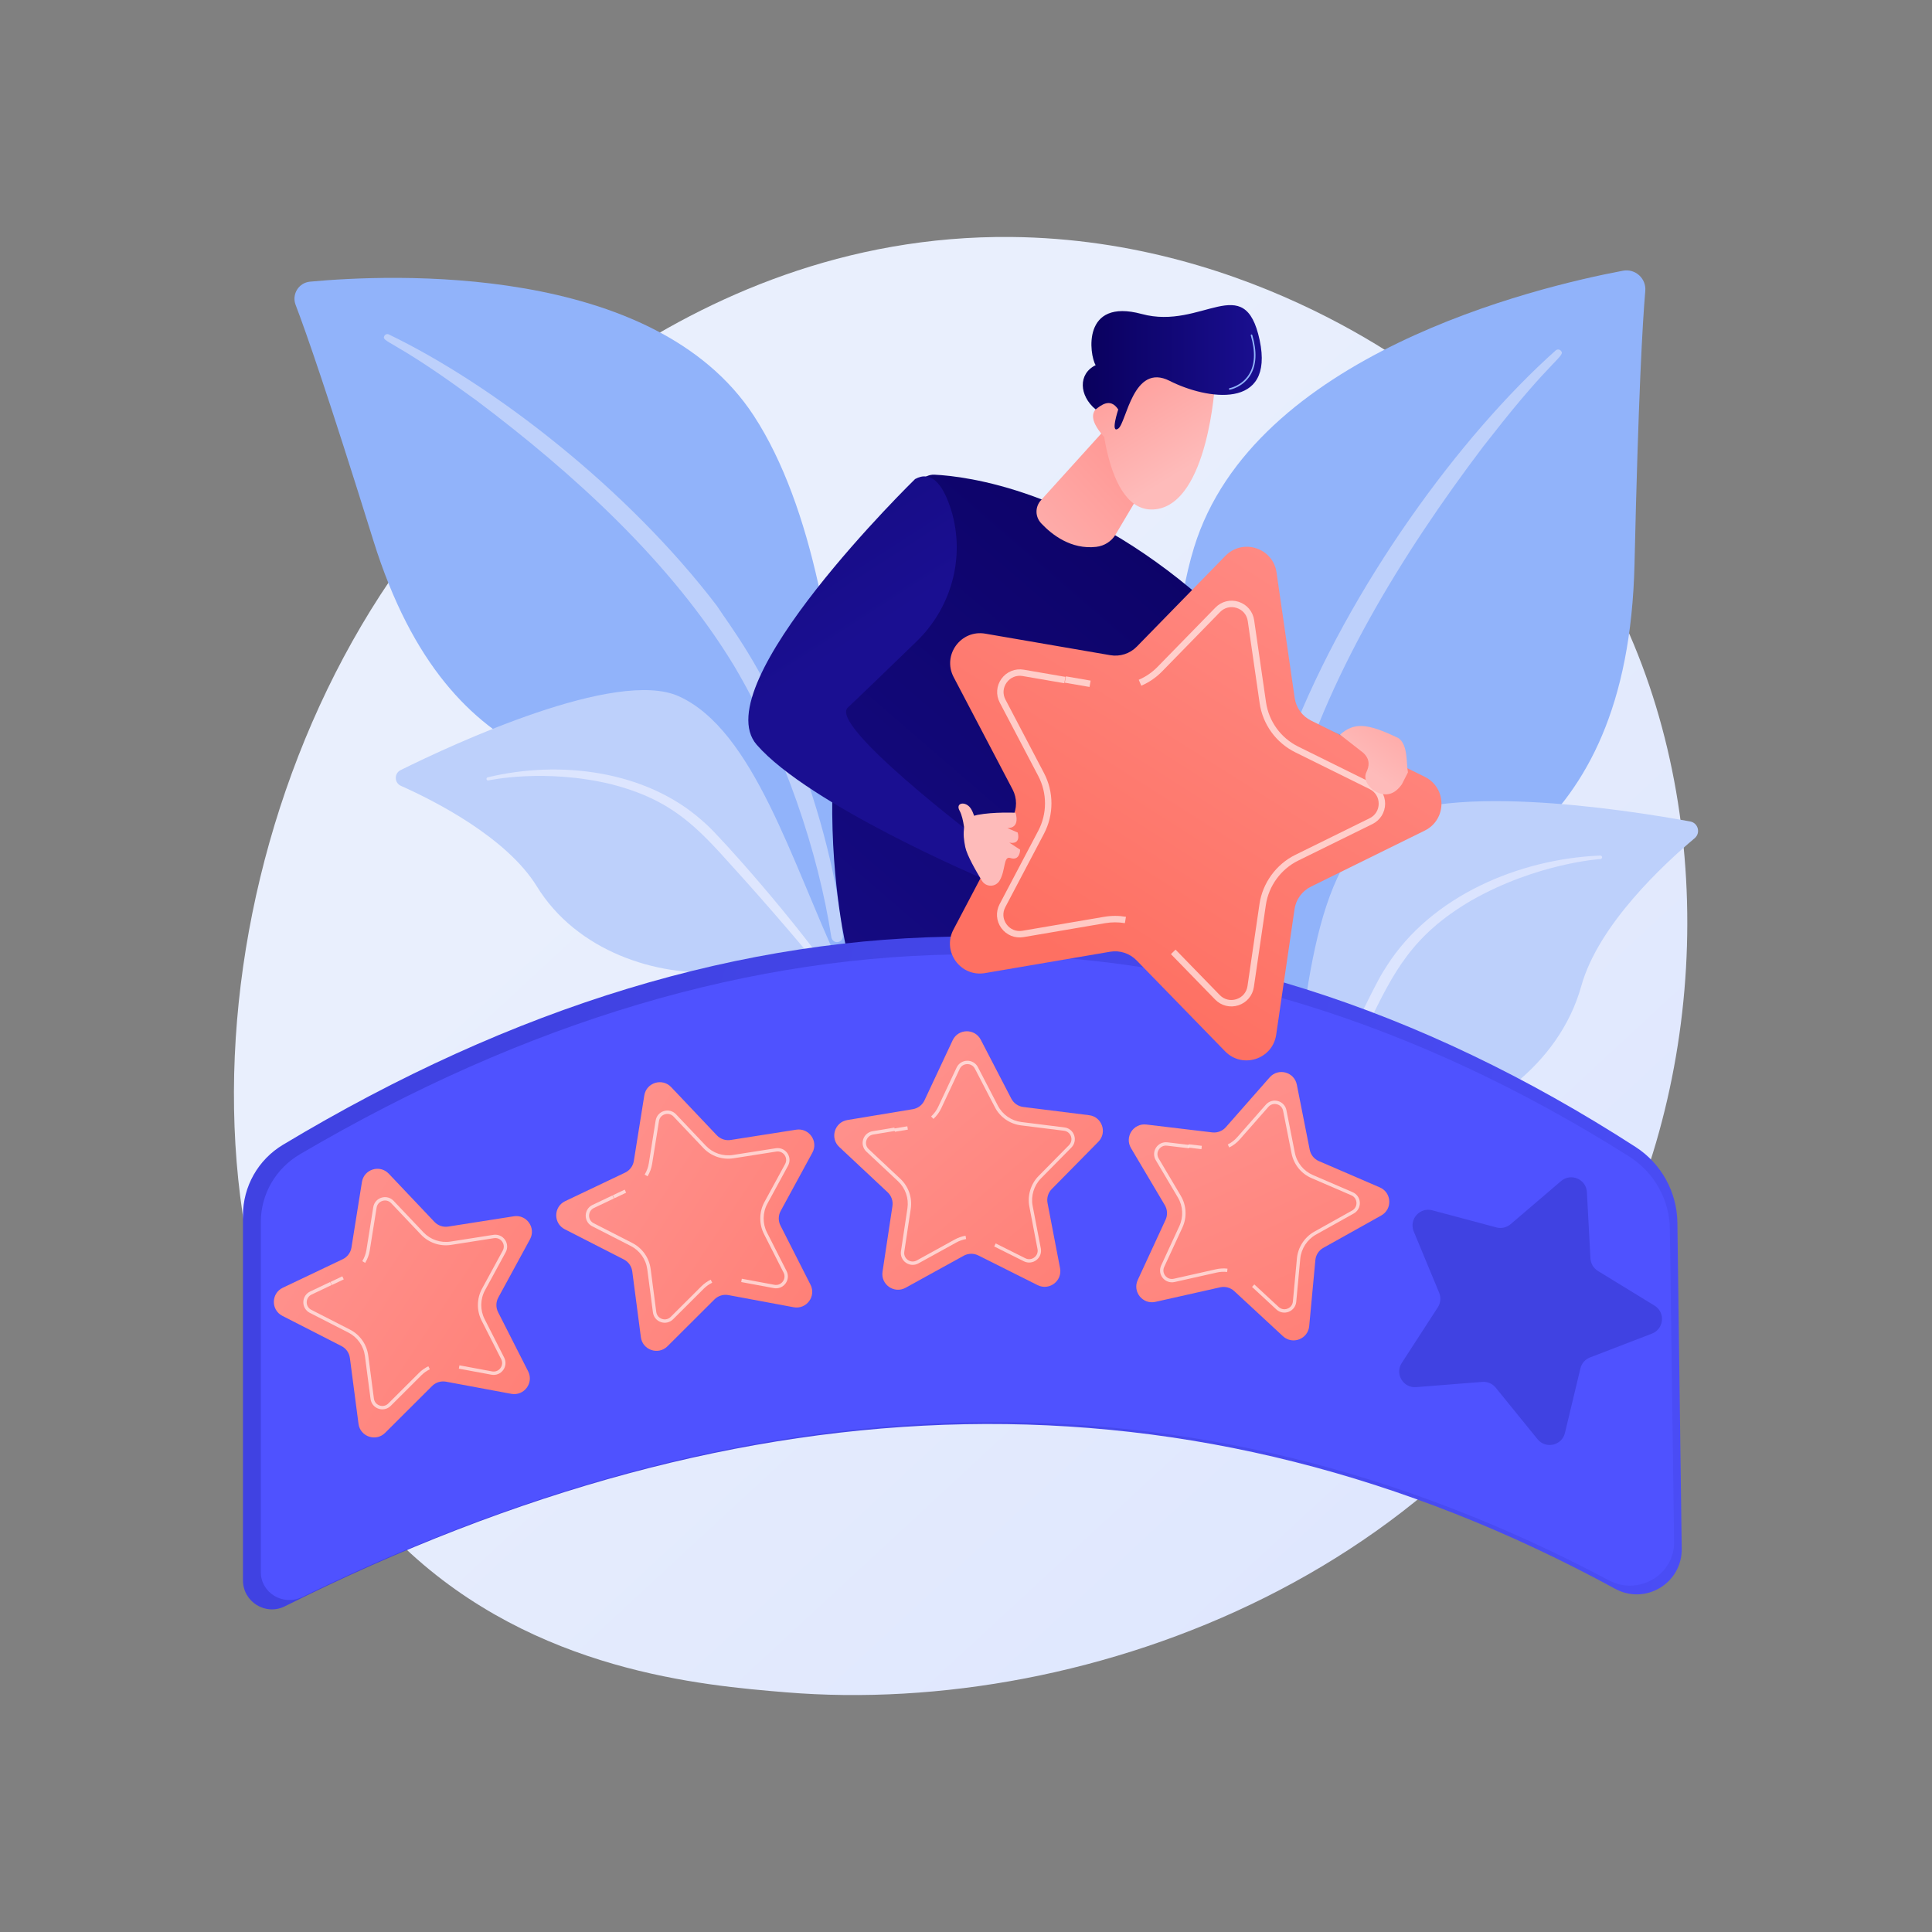 <?xml version="1.0" encoding="utf-8"?>
<!-- Generator: Adobe Illustrator 27.5.0, SVG Export Plug-In . SVG Version: 6.00 Build 0)  -->
<svg version="1.1" xmlns="http://www.w3.org/2000/svg" xmlns:xlink="http://www.w3.org/1999/xlink" x="0px" y="0px" 
	 viewBox="0 0 3710 3710" style="enable-background:new 0 0 3710 3710;" xml:space="preserve">
<rect x="0" y="0" width="3710" height="3710" fill="#808080" stroke="none"/>
<g id="Background">
	<g>
		<g>
			<rect style="fill:transparent;" width="3710" height="3710" />
		</g>
	</g>
</g>
<g id="Illustration">
	<g>
		<linearGradient id="SVGID_1_" gradientUnits="userSpaceOnUse" x1="3409.828" y1="3619.038" x2="1352.24" y2="1398.149">
			<stop  offset="0" style="stop-color:#DAE3FE"/>
			<stop  offset="1" style="stop-color:#E9EFFD"/>
		</linearGradient>
		<path style="fill:url(#SVGID_1_);" d="M3123.09,2353.436c-282.728,660.843-1029.038,944.69-1613.783,896.294
			c-159.659-13.214-480.897-39.802-731.722-276.999c-481.693-455.522-407.507-1407.69,53.611-1968.273
			c59.383-72.191,470.419-555.867,1110.943-549.393c468.957,4.74,798.113,269.648,838.137,302.65
			c50.561,41.691,162.079,140.762,262.583,297.931C3279.008,1424.939,3299.766,1940.475,3123.09,2353.436z"/>
		<g>
			<g>
				<path style="fill:#91B3FA;" d="M2446.987,2285.076c0,0-9.111-383.047,167.317-485.568
					c176.427-102.521,511.879-166.616,524.452-716.636c7.362-322.006,15.329-462.792,20.67-524.181
					c2.083-23.947-19.197-43.276-42.819-38.827c-167.092,31.477-709.9,161.04-823.704,531.531
					C2157.988,1490.617,2446.987,2285.076,2446.987,2285.076z"/>
				<path style="fill:#BDD0FB;" d="M2987.384,672.897c-183.417,163.582-395.504,453.087-508.548,742.594
					c-14.511,47.712-56.956,149.178-75.388,329.455c-16.463,150.355-8.279,309.234,11.684,414.404
					c1.262,6.649,7.675,11.016,14.324,9.754c11.433-2.169,9.912-14.465,9.809-14.078c-22.798-179.686-13.335-403.335,38.904-605.132
					c66.74-247.782,215.596-488.017,369.561-691.769l15.844-20.063c119.286-153.192,144.398-154.32,133.247-164.999
					C2994.187,670.541,2990.064,670.519,2987.384,672.897z"/>
			</g>
			<g>
				<path style="fill:#BDD0FB;" d="M2421.208,2458.612c-13.572-8.993,18.227-89.97,20.941-101.717
					c10.031-43.449,18.569-87.244,25.555-131.289c36.88-232.526,37.362-523.862,169.819-636.133
					c110.24-93.439,485.372-34.448,608.115-12.029c15.338,2.801,20.501,22.175,8.562,32.203
					c-58.862,49.434-184.779,166.037-217.587,283.551c-43.244,154.892-190.503,253.411-322.337,280.075
					c-83.269,16.841-155.602,41.194-205.169,114.468c-26.522,39.206-36.074,132.495-65.617,159.727
					C2431.805,2458.237,2424.862,2461.033,2421.208,2458.612z"/>
				
					<linearGradient id="SVGID_00000124149583113277412990000017527657910529502372_" gradientUnits="userSpaceOnUse" x1="3011.286" y1="1716.935" x2="1052.779" y2="3239.336">
					<stop  offset="0" style="stop-color:#DAE3FE"/>
					<stop  offset="1" style="stop-color:#E9EFFD"/>
				</linearGradient>
				<path style="fill:url(#SVGID_00000124149583113277412990000017527657910529502372_);" d="M3073.006,1642.889
					c-156.601,6.559-324.701,77.995-410.005,211.995l-8.052,12.787c-18.596,29.982-123.987,243.12-182.521,419.799
					c-0.729,2.202,0.465,4.58,2.667,5.31c3.741,1.238,5.615-2.878,5.258-2.515c40.782-99.811,99.354-226.355,146.004-320.986
					c50.028-103.261,85.037-173.193,199.148-240.178c127.009-72.139,248.347-79.565,247.983-79.491
					c1.852-0.189,3.201-1.844,3.011-3.695C3076.318,1644.133,3074.771,1642.819,3073.006,1642.889z"/>
			</g>
		</g>
		<g>
			<g>
				<path style="fill:#91B3FA;" d="M1622.175,1914.773c0,0-87.966-336.802-267.717-382.154
					c-179.75-45.352-488.756-17.324-637.472-494.516c-87.066-279.369-129.28-400.325-149.317-452.6
					c-7.816-20.392,5.928-42.601,27.671-44.631c153.806-14.354,660.294-37.134,852.46,257.922
					C1675.614,1148.588,1622.175,1914.773,1622.175,1914.773z"/>
				<path style="fill:#BDD0FB;" d="M746.516,642.158c201.145,96.927,458.862,296.646,630.084,521.168
					c24.62,38.034,87.097,116.017,148.34,268.84c52.029,127.184,84.668,267.986,93.572,364.832
					c0.563,6.123-3.944,11.542-10.067,12.105c-10.528,0.969-12.279-10.151-12.092-9.838
					c-25.087-162.631-89.358-355.578-185.513-518.729c-120.335-199.679-310.492-372.203-495.976-511.588l-18.861-13.554
					c-142.537-103.913-164.75-98.61-157.686-110.729C739.985,641.804,743.58,640.752,746.516,642.158z"/>
			</g>
			<g>
				<path style="fill:#BDD0FB;" d="M2076.049,2468.944c23.777,4.244-273.096-207.571-465.016-618.909
					c-90.437-193.833-163.814-448.141-307.606-513.019c-119.673-53.996-432.509,91.463-534.089,141.779
					c-12.693,6.287-12.351,24.5,0.587,30.267c63.785,28.431,202.95,98.73,261.03,193.141
					c76.554,124.441,229.829,173.603,351.639,163.874c121.81-9.729,192.335-5.497,301.222,162.543
					C1792.701,2196.659,2008.489,2456.884,2076.049,2468.944z"/>
				
					<linearGradient id="SVGID_00000138556574874209860840000010694502762770883752_" gradientUnits="userSpaceOnUse" x1="1054.147" y1="1079.119" x2="1955.518" y2="3578.377">
					<stop  offset="0" style="stop-color:#DAE3FE"/>
					<stop  offset="1" style="stop-color:#E9EFFD"/>
				</linearGradient>
				<path style="fill:url(#SVGID_00000138556574874209860840000010694502762770883752_);" d="M936.488,1492.718
					c138.405-33.488,303.098-13.197,411.152,82.465l10.234,9.151c23.748,21.527,169.162,181.271,264.525,320.91
					c1.188,1.741,0.741,4.116-1,5.305c-2.957,2.018-5.625-1.108-5.222-0.879c-60.61-76.954-143.452-172.799-207.889-243.759
					c-69.549-77.652-117.636-129.957-234.064-159.88c-128.984-31.195-236.81-7.295-236.473-7.321
					c-1.665,0.298-3.257-0.809-3.555-2.473C933.907,1494.634,934.93,1493.098,936.488,1492.718z"/>
			</g>
		</g>
		
			<linearGradient id="SVGID_00000177450280476803820760000005142539377680944519_" gradientUnits="userSpaceOnUse" x1="2754.359" y1="1990.841" x2="1935.011" y2="475.047">
			<stop  offset="0" style="stop-color:#53D8FF"/>
			<stop  offset="1" style="stop-color:#3840F7"/>
		</linearGradient>
		<path style="fill:url(#SVGID_00000177450280476803820760000005142539377680944519_);" d="M2283.265,1130.405
			c0,0,117.189,278.075,411.401,309.26l-7.802,51.267c0,0-384.255,66.639-587.354-270.815L2283.265,1130.405z"/>
		<g>
			
				<linearGradient id="SVGID_00000028313885080033956810000005857765275201203380_" gradientUnits="userSpaceOnUse" x1="2484.116" y1="699.979" x2="1159.506" y2="2236.257">
				<stop  offset="0" style="stop-color:#09005D"/>
				<stop  offset="1" style="stop-color:#1A0F91"/>
			</linearGradient>
			<path style="fill:url(#SVGID_00000028313885080033956810000005857765275201203380_);" d="M1626.587,1826.853
				c0,0-122.451-488.578,140.165-900.861c6.01-9.435,16.538-14.996,27.712-14.452c61.896,3.016,274.388,29.092,513.381,237.207
				c0,0-251.181,212.899-281.381,688.503C2026.464,1837.25,1793.687,1847.28,1626.587,1826.853z"/>
			
				<linearGradient id="SVGID_00000137817094086186093230000016418144125218083229_" gradientUnits="userSpaceOnUse" x1="1889.005" y1="1150.36" x2="2230.285" y2="836.382">
				<stop  offset="0" style="stop-color:#FEBBBA"/>
				<stop  offset="1" style="stop-color:#FF928E"/>
			</linearGradient>
			<path style="fill:url(#SVGID_00000137817094086186093230000016418144125218083229_);" d="M2123.325,823.021l-124.299,137.421
				c-11.688,12.922-11.481,31.883,0.47,44.593c20.74,22.055,57.46,50.541,105.496,45.092c15.72-1.783,29.517-10.691,37.202-23.645
				l75.311-126.946L2123.325,823.021z"/>
			<g>
				
					<linearGradient id="SVGID_00000084505466712127783610000017038992668334925718_" gradientUnits="userSpaceOnUse" x1="2341.401" y1="675.432" x2="2137.578" y2="440.968" gradientTransform="matrix(0.986 0.167 -0.167 0.986 84.788 -157.779)">
					<stop  offset="0" style="stop-color:#FEBBBA"/>
					<stop  offset="1" style="stop-color:#FF928E"/>
				</linearGradient>
				<path style="fill:url(#SVGID_00000084505466712127783610000017038992668334925718_);" d="M2333.275,734.757
					c0,0-12.62,230.937-113.999,243.171c-101.379,12.234-106.856-214.662-106.856-214.662S2209.749,559.826,2333.275,734.757z"/>
				
					<linearGradient id="SVGID_00000165956228691123874310000000211677924541815186_" gradientUnits="userSpaceOnUse" x1="2279.677" y1="729.087" x2="2075.852" y2="494.622" gradientTransform="matrix(0.986 0.167 -0.167 0.986 84.788 -157.779)">
					<stop  offset="0" style="stop-color:#FEBBBA"/>
					<stop  offset="1" style="stop-color:#FF928E"/>
				</linearGradient>
				<path style="fill:url(#SVGID_00000165956228691123874310000000211677924541815186_);" d="M2156.434,834.545
					c0,0,3.539-71.435-37.19-57.571c-52.48,17.864,13.518,74.305,13.518,74.305L2156.434,834.545z"/>
				
					<linearGradient id="SVGID_00000021089695265219191690000000802613898185653910_" gradientUnits="userSpaceOnUse" x1="2079.264" y1="705.257" x2="2422.975" y2="705.257">
					<stop  offset="0" style="stop-color:#09005D"/>
					<stop  offset="1" style="stop-color:#1A0F91"/>
				</linearGradient>
				<path style="fill:url(#SVGID_00000021089695265219191690000000802613898185653910_);" d="M2147.354,786.336
					c0,0-15.745,47.444,0,36.685c15.745-10.759,28.366-127.382,98.689-91.667s201.709,57.329,172.859-78.253
					c-28.851-135.582-110.396-18.667-226.328-50.106c-115.932-31.439-100.612,78.598-88.623,98.247
					c-34.164,16.679-31.639,58.847,0,84.933C2113.255,779.424,2131.609,762.376,2147.354,786.336z"/>
				<path style="fill:#91B3FA;" d="M2361.312,748.401c-0.698,0-1.317-0.497-1.448-1.208c-0.147-0.8,0.383-1.569,1.183-1.715
					c0.237-0.045,23.912-4.637,37.432-26.599c11.371-18.47,12.522-43.603,3.421-74.698c-0.229-0.781,0.22-1.6,1-1.829
					c0.784-0.229,1.601,0.222,1.829,1c9.352,31.954,8.085,57.898-3.765,77.114c-14.233,23.077-38.365,27.724-39.386,27.91
					C2361.489,748.393,2361.399,748.401,2361.312,748.401z"/>
			</g>
			
				<linearGradient id="SVGID_00000150784831453705732980000010185043115680138940_" gradientUnits="userSpaceOnUse" x1="1022.328" y1="242.505" x2="1657.323" y2="1225.724">
				<stop  offset="0" style="stop-color:#09005D"/>
				<stop  offset="1" style="stop-color:#1A0F91"/>
			</linearGradient>
			<path style="fill:url(#SVGID_00000150784831453705732980000010185043115680138940_);" d="M1757.235,919.906
				c0,0-404.617,394.509-304.219,510.127c100.398,115.618,434.757,257.375,434.757,257.375l-10.634-77.544
				c0,0-285.94-216.797-249.183-251.027c19.166-17.848,79.221-75.841,132.314-127.262c69.707-67.512,95.405-169.488,63.272-261.055
				C1809.332,930.029,1788.267,902.937,1757.235,919.906z"/>
		</g>
		<g>
			<g>
				
					<linearGradient id="SVGID_00000035526771916539840600000011562425205151638922_" gradientUnits="userSpaceOnUse" x1="4388.258" y1="3323.977" x2="906.036" y2="2320.281">
					<stop  offset="0" style="stop-color:#4F52FF"/>
					<stop  offset="1" style="stop-color:#4042E2"/>
				</linearGradient>
				<path style="fill:url(#SVGID_00000035526771916539840600000011562425205151638922_);" d="M3101.751,3051.035
					c-813.163-442.849-1665.805-411.233-2554.79,33.533c-36.929,18.476-80.384-8.51-80.384-49.803v-700.861
					c0-55.492,29.104-106.94,76.667-135.526c886.835-532.99,1762.311-535.019,2597.69,4.215
					c49.37,31.868,79.357,86.495,80.135,145.252l8.292,626.269C3230.234,3040.119,3159.722,3082.605,3101.751,3051.035z"/>
				
					<linearGradient id="SVGID_00000070810364389242508980000009422978822045174403_" gradientUnits="userSpaceOnUse" x1="1837.468" y1="3613.108" x2="1776.017" y2="6508.132">
					<stop  offset="0" style="stop-color:#4F52FF"/>
					<stop  offset="1" style="stop-color:#4042E2"/>
				</linearGradient>
				<path style="fill:url(#SVGID_00000070810364389242508980000009422978822045174403_);" d="M3089.429,3034.667
					c-798.779-425.003-1636.339-394.661-2509.599,32.182c-36.276,17.731-78.962-8.167-78.962-47.796v-672.616
					c0-53.256,28.589-102.63,75.311-130.064c871.148-511.511,1731.138-513.458,2551.74,4.045
					c48.497,30.584,77.953,83.009,78.717,139.399l8.145,601.031C3215.639,3024.191,3146.374,3064.965,3089.429,3034.667z"/>
			</g>
			<g>
				<g>
					
						<linearGradient id="SVGID_00000150787730394269607630000007421386479378608061_" gradientUnits="userSpaceOnUse" x1="1995.63" y1="1894.304" x2="1480.067" y2="2845.229" gradientTransform="matrix(0.362 -0.932 0.932 0.362 -813.626 3210.769)">
						<stop  offset="0" style="stop-color:#FF928E"/>
						<stop  offset="1" style="stop-color:#FE7062"/>
					</linearGradient>
					<path style="fill:url(#SVGID_00000150787730394269607630000007421386479378608061_);" d="M2109.146,2192.545l-89.457,90.742
						c-6.957,7.058-9.996,17.086-8.126,26.819l24.04,125.137c4.707,24.507-20.729,43.772-43.045,32.602l-113.945-57.036
						c-8.865-4.436-19.34-4.228-28.017,0.559L1739.01,2472.9c-21.85,12.051-48.036-6.187-44.31-30.862l19.035-125.995
						c1.479-9.798-1.957-19.697-9.19-26.472l-93.001-87.109c-18.212-17.059-8.959-47.597,15.658-51.677l125.71-20.834
						c9.777-1.619,18.13-7.947,22.339-16.919l54.105-115.367c10.598-22.594,42.5-23.229,53.987-1.076l58.661,113.12
						c4.563,8.797,13.161,14.786,22.994,16.015l126.441,15.809C2116.2,2144.626,2126.665,2174.771,2109.146,2192.545z"/>
					<path style="opacity:0.62;fill:#FFFFFF;" d="M1855.232,2379.345c-6.574,1.114-12.863,3.313-18.697,6.532l-72.872,40.181
						c-7.66,4.224-16.873,3.742-24.055-1.262c-7.175-4.996-10.817-13.472-9.514-22.117l12.429-82.287
						c2.912-19.275-3.845-38.743-18.072-52.073l-60.741-56.89c-6.381-5.975-8.77-14.888-6.237-23.26
						c2.547-8.37,9.48-14.456,18.103-15.889l41.949-6.952l1.058,6.381l-41.949,6.953c-6.28,1.039-11.104,5.332-12.969,11.385
						c-1.841,6.086-0.174,12.312,4.47,16.661l60.74,56.889c15.786,14.788,23.28,36.381,20.05,57.763l-12.426,82.285
						c-0.951,6.288,1.595,12.209,6.813,15.845c5.216,3.636,11.654,3.971,17.225,0.899l72.873-40.18
						c6.472-3.569,13.451-6.008,20.736-7.246L1855.232,2379.345z"/>
					<path style="opacity:0.62;fill:#FFFFFF;" d="M1997.557,2409.896c-1.496,3.851-4.052,7.294-7.511,9.913
						c-6.974,5.282-16.16,6.128-23.982,2.215l-56.933-28.496l2.899-5.788l56.933,28.496c5.685,2.849,12.105,2.257,17.175-1.584
						c5.073-3.841,7.383-9.861,6.176-16.109l-15.693-81.716c-4.038-20.982,2.709-43.289,17.73-58.519l58.422-59.262
						c4.459-4.534,5.874-10.827,3.801-16.83c-2.086-6.009-7.099-10.067-13.41-10.853l-82.583-10.328
						c-21.462-2.685-40.213-15.748-50.157-34.941l-38.323-73.877c-2.93-5.65-8.469-8.945-14.828-8.818
						c-6.362,0.127-11.767,3.642-14.464,9.398l-35.336,75.355c-3.655,7.79-8.723,14.691-15.072,20.51l-4.368-4.768
						c5.719-5.246,10.291-11.469,13.58-18.493l35.336-75.35c3.713-7.918,11.448-12.947,20.192-13.121
						c8.745-0.174,16.681,4.541,20.702,12.305l38.32,73.879c8.971,17.305,25.878,29.083,45.22,31.5l82.584,10.326
						c8.676,1.083,15.85,6.889,18.72,15.153c2.863,8.263,0.83,17.265-5.304,23.495l-58.423,59.261
						c-13.545,13.735-19.629,33.835-15.978,52.757l15.693,81.718C1999.499,2401.649,1999.075,2405.984,1997.557,2409.896z"/>
					
						<rect x="1717.884" y="2163.225" transform="matrix(0.987 -0.163 0.163 0.987 -330.704 311.837)" style="opacity:0.62;fill:#FFFFFF;" width="25.196" height="6.47"/>
				</g>
				<g>
					
						<linearGradient id="SVGID_00000155832416339381183520000005674552660225952135_" gradientUnits="userSpaceOnUse" x1="1395.056" y1="949.798" x2="879.455" y2="1900.795" gradientTransform="matrix(0.09 -0.996 0.996 0.09 27.591 3486.993)">
						<stop  offset="0" style="stop-color:#FF928E"/>
						<stop  offset="1" style="stop-color:#FE7062"/>
					</linearGradient>
					<path style="fill:url(#SVGID_00000155832416339381183520000005674552660225952135_);" d="M1560.005,2213.469l-60.889,111.934
						c-4.735,8.706-4.884,19.184-0.397,28.02l57.693,113.617c11.297,22.25-7.822,47.797-32.356,43.23l-125.271-23.318
						c-9.745-1.813-19.755,1.283-26.771,8.281l-90.23,89.978c-17.668,17.621-47.875,7.332-51.114-17.412l-16.533-126.348
						c-1.286-9.825-7.325-18.389-16.149-22.9l-113.456-58.008c-22.218-11.36-21.766-43.266,0.764-53.992l115.054-54.77
						c8.949-4.259,15.227-12.649,16.792-22.434l20.108-125.828c3.94-24.644,34.423-34.072,51.586-15.957l87.643,92.498
						c6.817,7.193,16.735,10.572,26.525,9.035l125.885-19.757C1553.539,2165.467,1571.928,2191.545,1560.005,2213.469z"/>
					<path style="opacity:0.62;fill:#FFFFFF;" d="M1367.618,2463.175c-6.01,2.888-11.446,6.74-16.163,11.446l-58.926,58.758
						c-6.194,6.177-15.182,8.26-23.466,5.437c-8.276-2.818-14.119-9.958-15.257-18.626l-10.8-82.516
						c-2.529-19.329-14.404-36.171-31.762-45.049l-74.1-37.884c-7.784-3.978-12.544-11.884-12.424-20.629
						c0.135-8.748,5.114-16.513,13.006-20.274l38.393-18.276l2.781,5.84l-38.393,18.277c-5.748,2.735-9.198,8.194-9.317,14.526
						c-0.087,6.358,3.236,11.88,8.901,14.776l74.099,37.884c19.259,9.848,32.429,28.529,35.235,49.971l10.803,82.514
						c0.824,6.305,4.908,11.292,10.928,13.344c6.018,2.052,12.297,0.595,16.803-3.897l58.927-58.757
						c5.233-5.219,11.266-9.491,17.926-12.695L1367.618,2463.175z"/>
					<path style="opacity:0.62;fill:#FFFFFF;" d="M1512.842,2453.195c-0.373,4.115-1.879,8.13-4.478,11.604
						c-5.242,7.004-13.837,10.356-22.436,8.758l-62.592-11.649l1.186-6.364l62.592,11.648c6.251,1.166,12.257-1.177,16.068-6.27
						c3.813-5.094,4.37-11.518,1.482-17.189l-37.669-74.194c-9.681-19.049-9.362-42.352,0.864-61.139l39.765-73.102
						c3.032-5.59,2.652-12.029-1-17.225c-3.665-5.198-9.605-7.713-15.887-6.724l-82.22,12.901c-21.368,3.352-43-4.019-57.861-19.716
						l-57.25-60.406c-4.377-4.62-10.612-6.255-16.688-4.375c-6.079,1.881-10.302,6.752-11.303,13.03l-13.131,82.187
						c-1.36,8.497-4.323,16.53-8.816,23.877l-5.516-3.374c4.046-6.623,6.72-13.866,7.939-21.526l13.132-82.182
						c1.38-8.635,7.424-15.607,15.779-18.191c8.356-2.585,17.286-0.247,23.296,6.104l57.248,60.409
						c13.404,14.151,32.909,20.797,52.165,17.774l82.22-12.904c8.637-1.357,17.137,2.239,22.179,9.388
						c5.035,7.15,5.57,16.363,1.397,24.046l-39.767,73.101c-9.221,16.943-9.512,37.942-0.773,55.118l37.669,74.197
						C1512.43,2444.734,1513.22,2449.017,1512.842,2453.195z"/>
					
						<rect x="1176.286" y="2289.832" transform="matrix(0.903 -0.43 0.43 0.903 -869.992 733.377)" style="opacity:0.62;fill:#FFFFFF;" width="25.196" height="6.47"/>
				</g>
				<g>
					
						<linearGradient id="SVGID_00000002361633388333289670000014100505209491243413_" gradientUnits="userSpaceOnUse" x1="1180.481" y1="424.773" x2="664.88" y2="1375.77" gradientTransform="matrix(0.09 -0.996 0.996 0.09 27.591 3486.993)">
						<stop  offset="0" style="stop-color:#FF928E"/>
						<stop  offset="1" style="stop-color:#FE7062"/>
					</linearGradient>
					<path style="fill:url(#SVGID_00000002361633388333289670000014100505209491243413_);" d="M1017.756,2379.754l-60.889,111.934
						c-4.735,8.706-4.884,19.184-0.397,28.02l57.693,113.617c11.297,22.25-7.822,47.797-32.356,43.23l-125.271-23.318
						c-9.745-1.813-19.755,1.283-26.771,8.281l-90.23,89.978c-17.668,17.621-47.875,7.332-51.114-17.412l-16.533-126.348
						c-1.287-9.825-7.325-18.389-16.149-22.9l-113.456-58.008c-22.218-11.36-21.766-43.267,0.764-53.992l115.054-54.77
						c8.949-4.259,15.227-12.649,16.792-22.434l20.108-125.828c3.94-24.644,34.423-34.072,51.586-15.957l87.643,92.498
						c6.817,7.193,16.735,10.572,26.525,9.035l125.885-19.758C1011.291,2331.752,1029.68,2357.831,1017.756,2379.754z"/>
					<path style="opacity:0.62;fill:#FFFFFF;" d="M825.37,2629.461c-6.01,2.888-11.446,6.74-16.163,11.446l-58.926,58.758
						c-6.194,6.177-15.182,8.26-23.466,5.437c-8.276-2.818-14.119-9.958-15.257-18.625l-10.8-82.516
						c-2.529-19.329-14.404-36.171-31.762-45.049l-74.1-37.884c-7.784-3.979-12.543-11.884-12.424-20.629
						c0.135-8.748,5.114-16.513,13.006-20.274l38.393-18.276l2.781,5.84l-38.393,18.277c-5.748,2.735-9.198,8.194-9.317,14.526
						c-0.087,6.358,3.236,11.88,8.901,14.776l74.098,37.884c19.259,9.849,32.43,28.529,35.235,49.971l10.803,82.514
						c0.824,6.305,4.908,11.292,10.928,13.344c6.018,2.052,12.297,0.595,16.803-3.897l58.927-58.757
						c5.233-5.219,11.266-9.491,17.925-12.695L825.37,2629.461z"/>
					<path style="opacity:0.62;fill:#FFFFFF;" d="M970.593,2619.481c-0.373,4.115-1.879,8.13-4.478,11.604
						c-5.242,7.004-13.837,10.356-22.436,8.757l-62.592-11.648l1.186-6.364l62.592,11.648c6.251,1.166,12.257-1.177,16.068-6.27
						c3.813-5.094,4.37-11.517,1.482-17.189l-37.669-74.194c-9.681-19.049-9.362-42.352,0.864-61.139l39.765-73.102
						c3.032-5.59,2.652-12.029-0.999-17.225c-3.666-5.198-9.605-7.713-15.887-6.724l-82.22,12.901
						c-21.368,3.352-43-4.019-57.862-19.716l-57.25-60.406c-4.377-4.619-10.612-6.255-16.688-4.375
						c-6.079,1.881-10.302,6.752-11.303,13.03l-13.131,82.187c-1.36,8.497-4.323,16.53-8.816,23.877l-5.516-3.374
						c4.046-6.623,6.72-13.866,7.939-21.526l13.132-82.182c1.38-8.636,7.424-15.607,15.779-18.191
						c8.356-2.585,17.286-0.247,23.296,6.104l57.248,60.409c13.404,14.151,32.909,20.797,52.165,17.774l82.22-12.904
						c8.637-1.357,17.137,2.239,22.179,9.388c5.035,7.15,5.57,16.363,1.397,24.046l-39.767,73.101
						c-9.221,16.943-9.512,37.942-0.773,55.118l37.669,74.197C970.181,2611.02,970.972,2615.303,970.593,2619.481z"/>
					
						<rect x="634.037" y="2456.118" transform="matrix(0.903 -0.43 0.43 0.903 -994.07 516.509)" style="opacity:0.62;fill:#FFFFFF;" width="25.196" height="6.47"/>
				</g>
				
					<linearGradient id="SVGID_00000037655716029705984830000002791843161600185767_" gradientUnits="userSpaceOnUse" x1="1281.196" y1="6328.624" x2="2455.595" y2="3597.464">
					<stop  offset="0" style="stop-color:#4F52FF"/>
					<stop  offset="1" style="stop-color:#4042E2"/>
				</linearGradient>
				<path style="fill:url(#SVGID_00000037655716029705984830000002791843161600185767_);" d="M3172.216,2560.908l-118.915,45.78
					c-9.248,3.561-16.152,11.444-18.462,21.082l-29.7,123.916c-5.817,24.267-36.934,31.33-52.658,11.952l-80.288-98.947
					c-6.247-7.696-15.876-11.827-25.754-11.044l-127.03,10.044c-24.875,1.969-41.211-25.445-27.641-46.387l69.297-106.935
					c5.388-8.316,6.34-18.751,2.543-27.906l-48.806-117.708c-9.558-23.051,11.465-47.056,35.574-40.622l123.116,32.857
					c9.575,2.556,19.793,0.236,27.328-6.202l96.863-82.792c18.972-16.214,48.297-3.637,49.627,21.281l6.796,127.244
					c0.53,9.896,5.893,18.897,14.344,24.072l108.672,66.541C3198.403,2520.162,3195.506,2551.94,3172.216,2560.908z"/>
				<g>
					
						<linearGradient id="SVGID_00000098910874357790283480000002939479467543540619_" gradientUnits="userSpaceOnUse" x1="2608.028" y1="2756.035" x2="2092.43" y2="3707.024" gradientTransform="matrix(0.608 -0.794 0.794 0.608 -1494.718 2458.258)">
						<stop  offset="0" style="stop-color:#FF928E"/>
						<stop  offset="1" style="stop-color:#FE7062"/>
					</linearGradient>
					<path style="fill:url(#SVGID_00000098910874357790283480000002939479467543540619_);" d="M2652.413,2334.079l-111.232,62.161
						c-8.651,4.835-14.368,13.617-15.29,23.484l-11.849,126.874c-2.322,24.846-32.125,36.246-50.435,19.289l-93.493-86.578
						c-7.274-6.734-17.391-9.459-27.059-7.285l-124.327,27.935c-24.346,5.472-44.399-19.351-33.932-42.005l53.452-115.672
						c4.156-8.995,3.62-19.46-1.435-27.985l-64.986-109.608c-12.726-21.465,4.685-48.206,29.462-45.251l126.529,15.088
						c9.841,1.174,19.627-2.57,26.174-10.01l84.16-95.677c16.484-18.738,47.295-10.441,52.141,14.038l24.75,124.998
						c1.926,9.721,8.51,17.872,17.609,21.797l117.001,50.478C2672.564,2290.035,2674.197,2321.903,2652.413,2334.079z"/>
					<path style="opacity:0.62;fill:#FFFFFF;" d="M2356.447,2442.569c-6.624-0.766-13.276-0.409-19.777,1.053l-81.192,18.24
						c-8.535,1.918-17.247-1.117-22.746-7.927c-5.495-6.8-6.625-15.957-2.962-23.894l34.906-75.545
						c8.177-17.696,7.124-38.276-2.817-55.048l-42.445-71.585c-4.459-7.519-4.265-16.745,0.504-24.076
						c4.783-7.326,13.138-11.235,21.819-10.204l42.222,5.035l-0.765,6.423l-42.222-5.034c-6.32-0.755-12.151,2.02-15.632,7.312
						c-3.467,5.33-3.604,11.774-0.359,17.247l42.444,71.584c11.031,18.607,12.198,41.434,3.127,61.064l-34.903,75.545
						c-2.668,5.772-1.877,12.169,2.119,17.117c3.994,4.948,10.082,7.066,16.29,5.672l81.192-18.239
						c7.211-1.62,14.593-2.014,21.935-1.169L2356.447,2442.569z"/>
					<path style="opacity:0.62;fill:#FFFFFF;" d="M2484.584,2511.637c-2.512,3.281-5.928,5.872-9.98,7.422
						c-8.171,3.125-17.229,1.373-23.647-4.568l-46.715-43.257l4.399-4.749l46.715,43.257c4.664,4.323,10.994,5.546,16.935,3.273
						c5.943-2.272,9.843-7.407,10.427-13.745l7.742-82.848c1.98-21.276,14.687-40.812,33.362-51.243l72.643-40.597
						c5.548-3.109,8.663-8.757,8.348-15.1c-0.325-6.352-4.006-11.649-9.847-14.165l-76.417-32.972
						c-19.859-8.57-34.218-26.348-38.409-47.555l-16.175-81.638c-1.236-6.243-5.636-10.953-11.777-12.607
						c-6.145-1.654-12.315,0.212-16.513,4.987l-54.968,62.494c-5.685,6.46-12.478,11.672-20.198,15.487l-2.864-5.797
						c6.956-3.441,13.083-8.14,18.203-13.967l54.966-62.49c5.776-6.566,14.608-9.236,23.052-6.962
						c8.446,2.274,14.75,9.017,16.443,17.595l16.172,81.64c3.783,19.121,16.73,35.151,34.628,42.872l76.418,32.97
						c8.029,3.462,13.297,11.04,13.746,19.777c0.442,8.734-4.023,16.811-11.652,21.08l-72.644,40.595
						c-16.841,9.407-28.294,27.01-30.071,46.199l-7.744,82.85C2488.751,2504.261,2487.134,2508.305,2484.584,2511.637z"/>
					
						<rect x="2292.851" y="2190.724" transform="matrix(0.118 -0.993 0.993 0.118 -163.861 4222.059)" style="opacity:0.62;fill:#FFFFFF;" width="6.47" height="25.196"/>
				</g>
			</g>
		</g>
		<g>
			<g>
				
					<linearGradient id="SVGID_00000043439475791971241030000014829808351733927851_" gradientUnits="userSpaceOnUse" x1="2661.6" y1="833.289" x2="2028.309" y2="1830.722">
					<stop  offset="0" style="stop-color:#FF928E"/>
					<stop  offset="1" style="stop-color:#FE7062"/>
				</linearGradient>
				<path style="fill:url(#SVGID_00000043439475791971241030000014829808351733927851_);" d="M2735.909,1594.974l-218.521,107.632
					c-16.995,8.372-28.782,24.569-31.521,43.315l-35.213,241.036c-6.898,47.203-64.926,66.007-98.198,31.82l-169.893-174.562
					c-13.218-13.578-32.262-19.784-50.934-16.593l-240.122,40.992c-47.021,8.03-82.841-41.349-60.611-83.557l113.524-215.523
					c8.826-16.76,8.842-36.792,0.038-53.568l-113.186-215.7c-22.165-42.241,13.727-91.564,60.737-83.464l240.056,41.362
					c18.67,3.219,37.725-2.958,50.961-16.512l170.163-174.302c33.329-34.135,91.326-15.24,98.148,31.974l34.844,241.088
					c2.712,18.749,14.472,34.963,31.454,43.36l218.355,107.978C2778.751,1512.89,2778.706,1573.891,2735.909,1594.974z"/>
				<path style="opacity:0.62;fill:#FFFFFF;" d="M2160.119,1772.718c-12.57-2.119-25.304-2.099-37.861,0.048l-156.812,26.764
					c-16.484,2.814-32.815-3.845-42.638-17.391c-9.815-13.527-11.065-31.12-3.283-45.909l74.137-140.758
					c17.367-32.972,17.399-72.365,0.085-105.371l-73.926-140.874c-7.767-14.797-6.48-32.39,3.351-45.914
					c9.858-13.512,26.197-20.145,42.666-17.314l80.105,13.802l-2.098,12.186l-80.106-13.801
					c-11.991-2.069-23.399,2.65-30.568,12.407c-7.148,9.832-8.048,22.12-2.397,32.889l73.924,140.872
					c19.211,36.617,19.176,80.311-0.09,116.886l-74.13,140.758c-5.666,10.755-4.791,23.045,2.347,32.888
					c7.134,9.841,18.546,14.491,30.535,12.445l156.813-26.762c13.927-2.378,28.059-2.396,41.991-0.055L2160.119,1772.718z"/>
				<path style="opacity:0.62;fill:#FFFFFF;" d="M2397.889,1917.291c-5.121,6.014-11.899,10.623-19.789,13.18
					c-15.909,5.155-33.027,0.911-44.691-11.068l-84.889-87.216l8.87-8.629l84.889,87.216c8.475,8.715,20.438,11.679,32.004,7.93
					c11.572-3.749,19.526-13.165,21.271-25.205l23.003-157.396c5.891-40.42,32.087-76.456,68.775-94.516l142.71-70.293
					c10.899-5.385,17.407-15.859,17.435-27.999c0.009-12.159-6.493-22.636-17.392-28.02l-142.613-70.529
					c-37.062-18.332-62.71-53.697-68.606-94.597l-22.778-157.46c-1.74-12.041-9.672-21.47-21.233-25.236
					c-11.567-3.767-23.532-0.817-32.019,7.881l-111.14,113.851c-11.494,11.768-24.979,21.045-40.097,27.561l-4.892-11.352
					c13.621-5.88,25.785-14.241,36.136-24.857l111.137-113.843c11.678-11.963,28.804-16.183,44.7-11.004
					c15.898,5.179,27.264,18.678,29.646,35.222l22.772,157.461c5.324,36.88,28.45,68.767,61.854,85.282l142.615,70.526
					c14.984,7.406,24.289,22.395,24.279,39.119c-0.023,16.718-9.348,31.693-24.336,39.088l-142.712,70.29
					c-33.084,16.288-56.696,48.757-61.993,85.213l-23.006,157.399C2406.577,1903.624,2403.089,1911.183,2397.889,1917.291z"/>
				
					<rect x="2062.445" y="1285.903" transform="matrix(0.17 -0.986 0.986 0.17 426.193 3125.94)" style="opacity:0.62;fill:#FFFFFF;" width="12.368" height="48.166"/>
			</g>
			<g>
				
					<linearGradient id="SVGID_00000104705687071015234010000011514020620106599350_" gradientUnits="userSpaceOnUse" x1="1452.259" y1="1832.88" x2="1762.938" y2="1617.794" gradientTransform="matrix(0.92 -0.391 0.391 0.92 -96.347 306.208)">
					<stop  offset="0" style="stop-color:#FEBBBA"/>
					<stop  offset="1" style="stop-color:#FF928E"/>
				</linearGradient>
				<path style="fill:url(#SVGID_00000104705687071015234010000011514020620106599350_);" d="M1853,1605.531
					c0,0-1.698-33.33-10.33-48.766c-8.632-15.436,11.455-18.984,21.345-4.497s16.97,54.667,16.97,54.667
					S1863.752,1617.16,1853,1605.531z"/>
				
					<linearGradient id="SVGID_00000046316479556483908660000006219186693579555979_" gradientUnits="userSpaceOnUse" x1="1484.11" y1="1878.886" x2="1794.789" y2="1663.8" gradientTransform="matrix(0.92 -0.391 0.391 0.92 -96.347 306.208)">
					<stop  offset="0" style="stop-color:#FEBBBA"/>
					<stop  offset="1" style="stop-color:#FF928E"/>
				</linearGradient>
				<path style="fill:url(#SVGID_00000046316479556483908660000006219186693579555979_);" d="M1919.281,1691.403
					c-3.613,5.85-10.005,9.406-16.881,9.385s-13.235-3.617-16.818-9.485c-11.451-18.753-28.792-48.943-31.977-64.67
					c-4.832-23.86-8.117-55.78,23.554-61.828c31.671-6.047,72.9-4.066,72.9-4.066s10.415,29.328-15.548,29.465l19.741,8.489
					c0,0,7.77,23.725-16.046,19.402l20.767,13.559c0,0-0.011,22.2-18.833,15.958
					C1926.53,1643.1,1931.411,1671.759,1919.281,1691.403z"/>
			</g>
			
				<linearGradient id="SVGID_00000027562917181287538370000004180991689172904841_" gradientUnits="userSpaceOnUse" x1="-854.391" y1="709.673" x2="-923.458" y2="377.815" gradientTransform="matrix(-0.891 -0.454 -0.326 0.64 2089.302 631.178)">
				<stop  offset="0" style="stop-color:#FEBBBA"/>
				<stop  offset="1" style="stop-color:#FF928E"/>
			</linearGradient>
			<path style="fill:url(#SVGID_00000027562917181287538370000004180991689172904841_);" d="M2685.8,1417.615
				c-62.415-30.395-86.252-29.836-112.525-6.878l44.281,34.647c14.31,13.018,11.615,26.462,6.162,37.767
				c-6.748,13.99,5.525,33.824,25.863,40.34c14.855,4.76,29.152,1.174,42.44-17.464l11.699-22.95
				C2700.092,1466.217,2704.268,1431.15,2685.8,1417.615z"/>
		</g>
	</g>
</g>
</svg>
